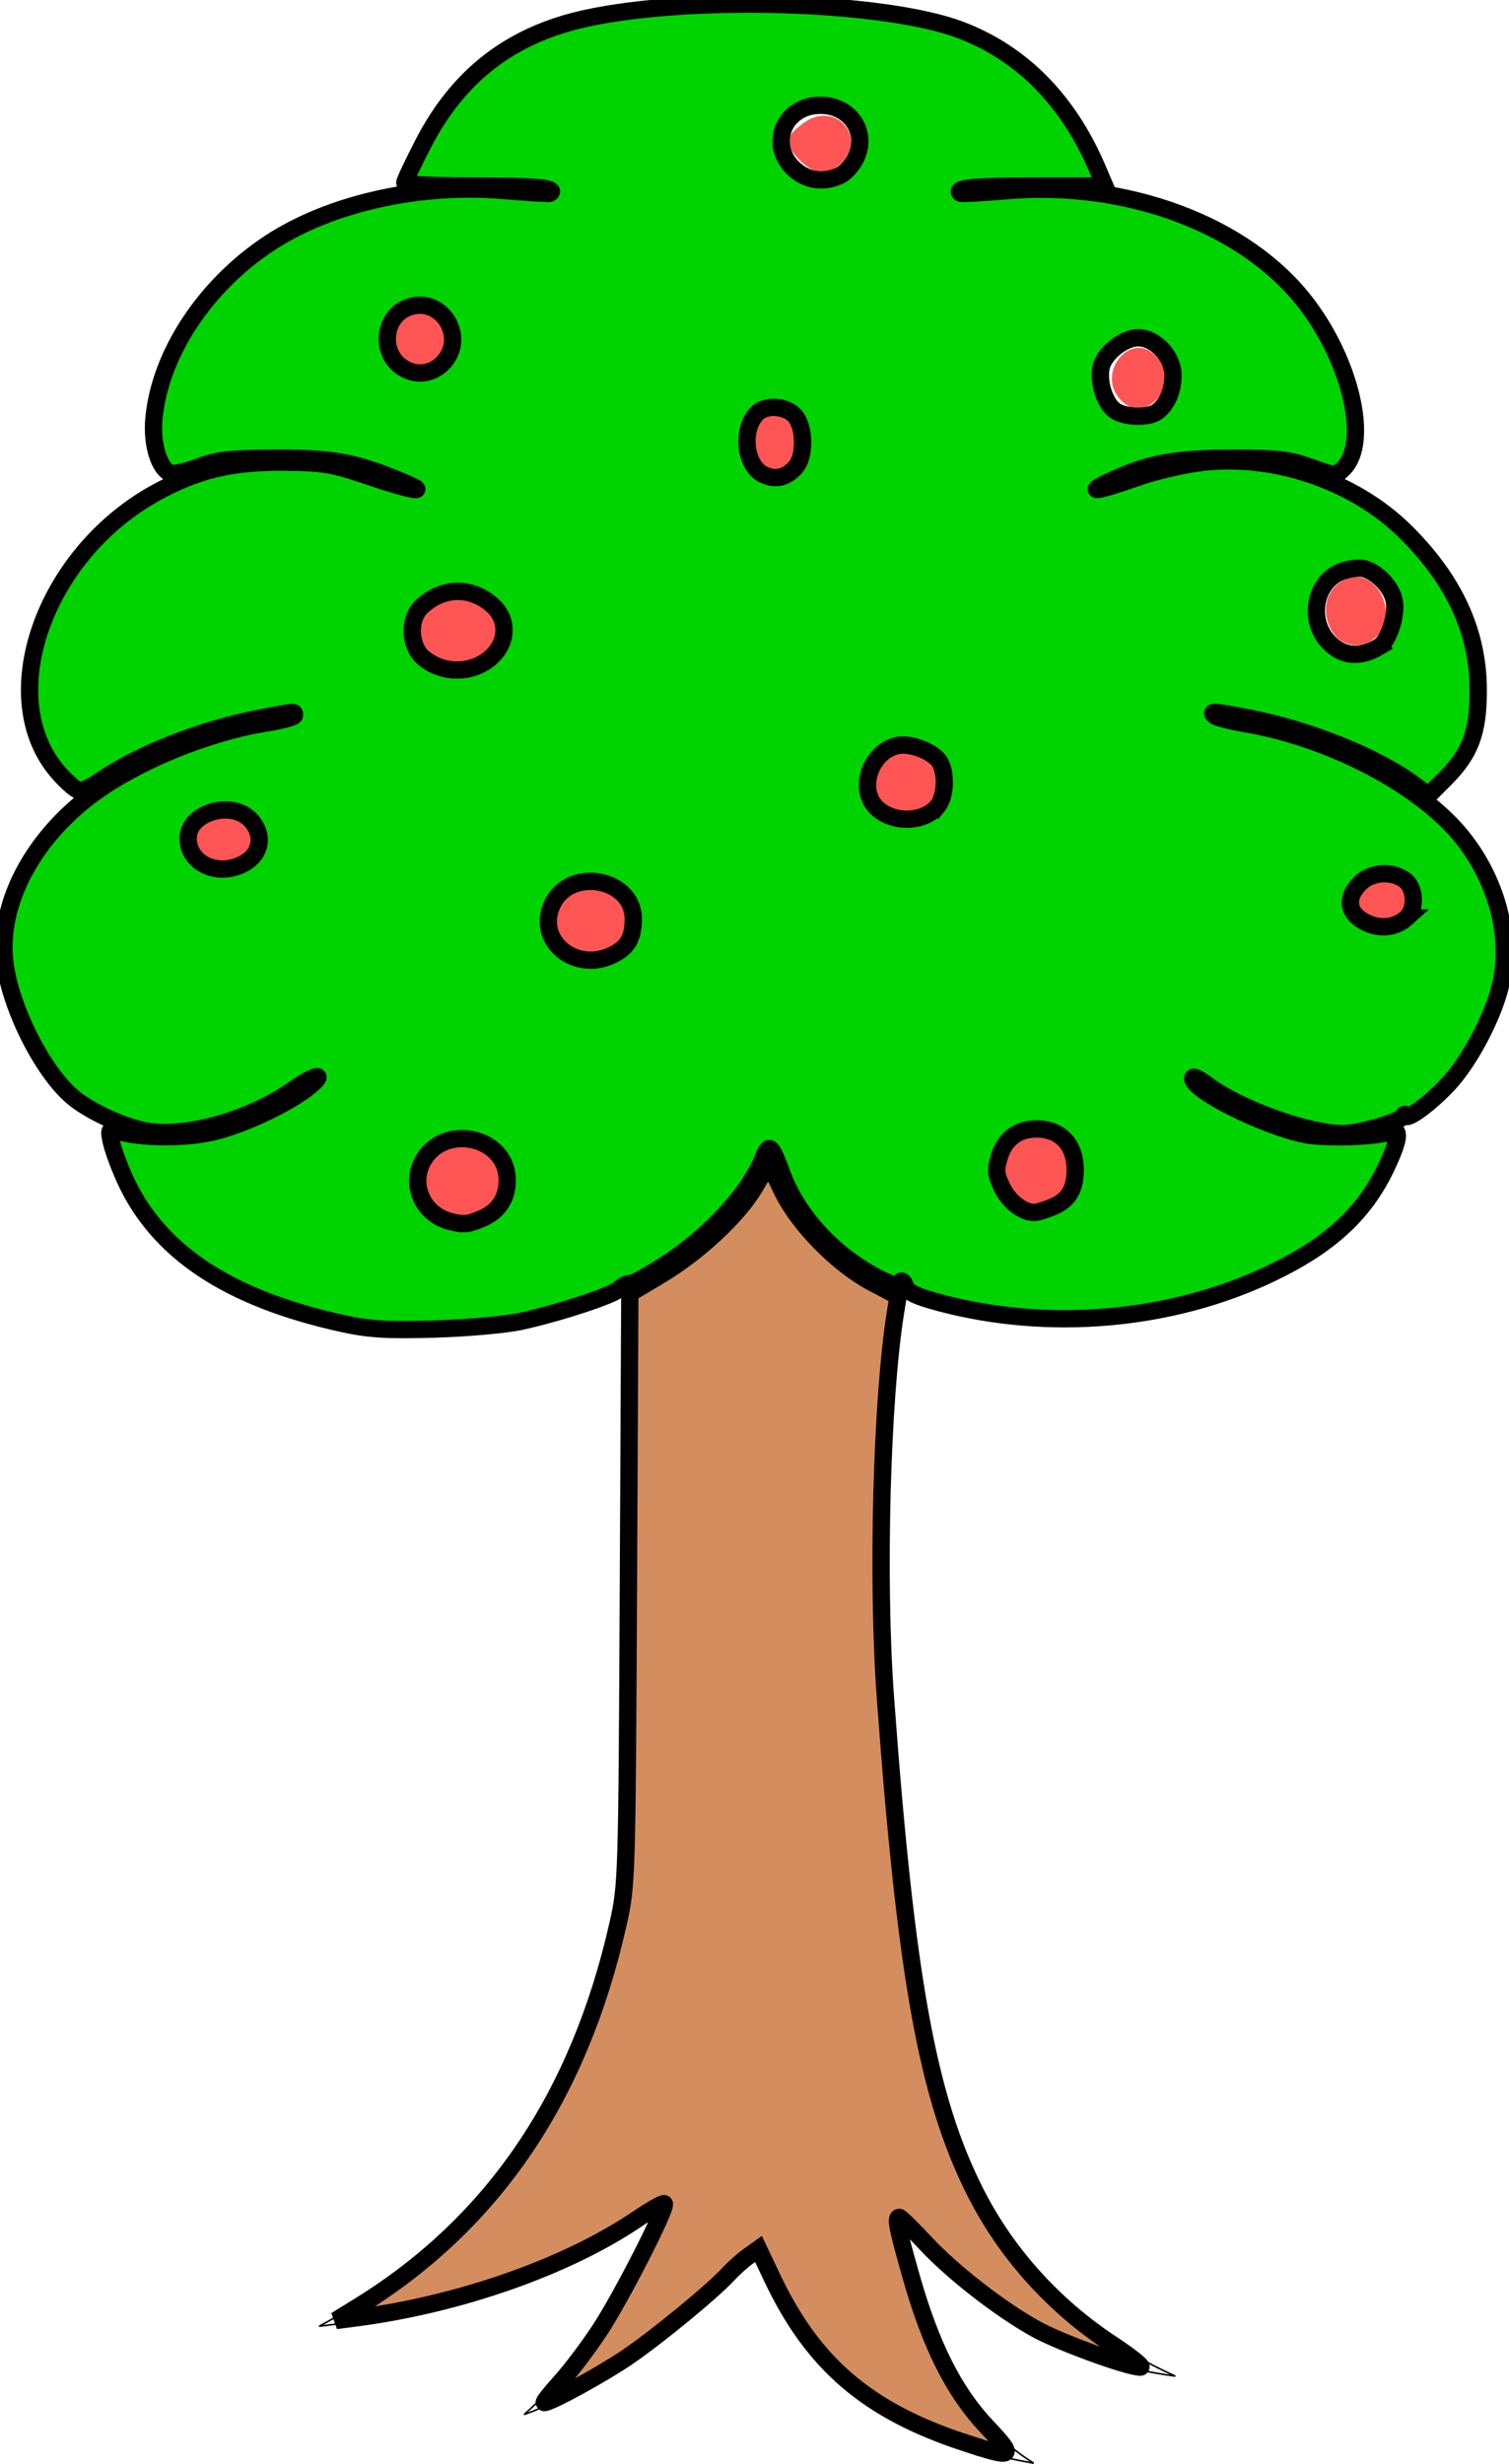 <?xml version="1.0" encoding="UTF-8" standalone="no"?>
<!-- Created with Inkscape (http://www.inkscape.org/) -->

<svg
   xmlns:dc="http://purl.org/dc/elements/1.1/"
   xmlns:cc="http://creativecommons.org/ns#"
   xmlns:rdf="http://www.w3.org/1999/02/22-rdf-syntax-ns#"
   xmlns:svg="http://www.w3.org/2000/svg"
   xmlns="http://www.w3.org/2000/svg"
   xmlns:sodipodi="http://sodipodi.sourceforge.net/DTD/sodipodi-0.dtd"
   xmlns:inkscape="http://www.inkscape.org/namespaces/inkscape"
   preserveAspectRatio="xMinYMin meet"
   viewBox="0 0 610.026 995.801"
   width="100%"
   height="100%"
   id="svg3141"
   version="1.1"
   inkscape:version="0.48.4 r9939"
   sodipodi:docname="arbre.svg">
  <defs
     id="defs3143" />
  <sodipodi:namedview
     id="base"
     pagecolor="#ffffff"
     bordercolor="#666666"
     borderopacity="1.0"
     inkscape:pageopacity="0.0"
     inkscape:pageshadow="2"
     inkscape:zoom="0.34228343"
     inkscape:cx="-156.73375"
     inkscape:cy="833.46742"
     inkscape:document-units="px"
     inkscape:current-layer="layer1"
     showgrid="false"
     inkscape:window-width="1600"
     inkscape:window-height="838"
     inkscape:window-x="-8"
     inkscape:window-y="-8"
     inkscape:window-maximized="1"
     fit-margin-top="0"
     fit-margin-left="0"
     fit-margin-right="0"
     fit-margin-bottom="0" />
  <g
     inkscape:label="Calque 1"
     inkscape:groupmode="layer"
     id="layer1"
     transform="translate(-80.391,-47.91)">
    <path
       style="fill:none;stroke:#000000;stroke-width:0.703;stroke-linecap:butt;stroke-linejoin:miter;stroke-opacity:1;stroke-miterlimit:4;stroke-dasharray:none"
       d="M 384.224,48.261 C 310.487,48.841 266.271,55.911 241.08,125.861"
       id="path3113"
       inkscape:connector-curvature="0"
       sodipodi:nodetypes="cc" />
    <path
       style="fill:none;stroke:#000000;stroke-width:0.703;stroke-linecap:butt;stroke-linejoin:miter;stroke-opacity:1;stroke-miterlimit:4;stroke-dasharray:none"
       d="M 301.978,125.353 C 147.027,103.933 122.286,238.41 151.529,241.1"
       id="path3115"
       inkscape:connector-curvature="0"
       sodipodi:nodetypes="cc" />
    <path
       style="fill:none;stroke:#000000;stroke-width:0.703;stroke-linecap:butt;stroke-linejoin:miter;stroke-opacity:1;stroke-miterlimit:4;stroke-dasharray:none"
       d="M 248.218,246.095 C 126.841,189.346 49.769,330.465 113.557,370.273"
       id="path3117"
       inkscape:connector-curvature="0"
       sodipodi:nodetypes="cc" />
    <path
       style="fill:none;stroke:#000000;stroke-width:0.703;stroke-linecap:butt;stroke-linejoin:miter;stroke-opacity:1;stroke-miterlimit:4;stroke-dasharray:none"
       d="M 199.2,336.806 C 143.063,343.133 68.047,380.895 82.572,447.675 111.508,541.68 191.678,499.224 207.651,483.672"
       id="path3119"
       inkscape:connector-curvature="0"
       sodipodi:nodetypes="ccc" />
    <path
       style="fill:none;stroke:#000000;stroke-width:0.703;stroke-linecap:butt;stroke-linejoin:miter;stroke-opacity:1;stroke-miterlimit:4;stroke-dasharray:none"
       d="m 122.438,499.336 c 5.037,47.724 47.125,80.696 117.035,87.984 100.034,2.369 146.08,-50.415 152.336,-75.027"
       id="path3121"
       inkscape:connector-curvature="0"
       sodipodi:nodetypes="ccc" />
    <path
       style="fill:none;stroke:#000000;stroke-width:0.643;stroke-linecap:butt;stroke-linejoin:miter;stroke-opacity:1;stroke-miterlimit:4;stroke-dasharray:none"
       d="m 333.396,567.159 0.287,226.652 c -11.021,104.391 -63.401,161.519 -124.249,194.228 52.591,-6.273 100.697,-19.477 138.53,-48.557 -13.132,30.063 -27.963,59.508 -55.698,84.261 38.958,-14.36 67.238,-39.398 94.258,-65.695 16.985,45.119 46.433,73.771 111.727,85.342 -37.061,-23.606 -44.31,-60.425 -54.775,-98.946 31.93,35.998 61.662,56.81 112.059,63.762 C 456.468,963.383 457.264,870.111 446.507,820.945 437.998,718.392 430.766,660.488 445.147,566.013"
       id="path3123"
       inkscape:connector-curvature="0"
       sodipodi:nodetypes="ccccccccccc" />
    <path
       style="fill:none;stroke:#000000;stroke-width:0.703;stroke-linecap:butt;stroke-linejoin:miter;stroke-opacity:1;stroke-miterlimit:4;stroke-dasharray:none"
       d="m 384.185,48.263 c 73.738,0.581 120.004,7.712 145.196,77.662"
       id="path3113-7"
       inkscape:connector-curvature="0"
       sodipodi:nodetypes="cc" />
    <path
       style="fill:none;stroke:#000000;stroke-width:0.703;stroke-linecap:butt;stroke-linejoin:miter;stroke-opacity:1;stroke-miterlimit:4;stroke-dasharray:none"
       d="M 468.83,125.418 C 623.781,103.998 648.523,238.474 619.28,241.164"
       id="path3115-4"
       inkscape:connector-curvature="0"
       sodipodi:nodetypes="cc" />
    <path
       style="fill:none;stroke:#000000;stroke-width:0.703;stroke-linecap:butt;stroke-linejoin:miter;stroke-opacity:1;stroke-miterlimit:4;stroke-dasharray:none"
       d="m 522.591,246.159 c 121.376,-56.749 198.449,84.37 134.661,124.178"
       id="path3117-0"
       inkscape:connector-curvature="0"
       sodipodi:nodetypes="cc" />
    <path
       style="fill:none;stroke:#000000;stroke-width:0.703;stroke-linecap:butt;stroke-linejoin:miter;stroke-opacity:1;stroke-miterlimit:4;stroke-dasharray:none"
       d="m 571.609,336.87 c 56.137,6.327 131.153,44.089 116.628,110.87 -28.936,94.004 -109.107,51.548 -125.08,35.997"
       id="path3119-9"
       inkscape:connector-curvature="0"
       sodipodi:nodetypes="ccc" />
    <path
       style="fill:none;stroke:#000000;stroke-width:0.703;stroke-linecap:butt;stroke-linejoin:miter;stroke-opacity:1;stroke-miterlimit:4;stroke-dasharray:none"
       d="M 647.96,499.26 C 642.922,546.984 592.936,575.47 523.026,582.758 422.992,585.128 395.881,536.234 391.764,512.182"
       id="path3121-4"
       inkscape:connector-curvature="0"
       sodipodi:nodetypes="ccc" />
    <path
       sodipodi:type="arc"
       style="color:#000000;fill:none;stroke:#000000;stroke-width:1.002;stroke-linecap:butt;stroke-linejoin:miter;stroke-miterlimit:4;stroke-opacity:1;stroke-dasharray:none;stroke-dashoffset:0;marker:none;visibility:visible;display:inline;overflow:visible;enable-background:accumulate"
       id="path3145"
       sodipodi:cx="539.94519"
       sodipodi:cy="200.5623"
       sodipodi:rx="13.764079"
       sodipodi:ry="14.943857"
       d="m 553.709,200.562 c 0,8.253 -6.162,14.944 -13.764,14.944 -7.602,0 -13.764,-6.691 -13.764,-14.944 0,-8.253 6.162,-14.944 13.764,-14.944 7.602,0 13.764,6.691 13.764,14.944 z" />
    <path
       sodipodi:type="arc"
       style="color:#000000;fill:none;stroke:#000000;stroke-width:1.002;stroke-linecap:butt;stroke-linejoin:miter;stroke-miterlimit:4;stroke-opacity:1;stroke-dasharray:none;stroke-dashoffset:0;marker:none;visibility:visible;display:inline;overflow:visible;enable-background:accumulate"
       id="path3147"
       sodipodi:cx="499.43945"
       sodipodi:cy="520.67548"
       sodipodi:rx="14.943857"
       sodipodi:ry="15.730376"
       d="m 514.383,520.675 c 0,8.688 -6.691,15.73 -14.944,15.73 -8.253,0 -14.944,-7.043 -14.944,-15.73 0,-8.688 6.691,-15.73 14.944,-15.73 8.253,0 14.944,7.043 14.944,15.73 z" />
    <path
       sodipodi:type="arc"
       style="color:#000000;fill:none;stroke:#000000;stroke-width:1.002;stroke-linecap:butt;stroke-linejoin:miter;stroke-miterlimit:4;stroke-opacity:1;stroke-dasharray:none;stroke-dashoffset:0;marker:none;visibility:visible;display:inline;overflow:visible;enable-background:accumulate"
       id="path3149"
       sodipodi:cx="267.41641"
       sodipodi:cy="525.00134"
       sodipodi:rx="17.303413"
       sodipodi:ry="16.123636"
       d="m 284.72,525.001 c 0,8.905 -7.747,16.124 -17.303,16.124 -9.556,0 -17.303,-7.219 -17.303,-16.124 0,-8.905 7.747,-16.124 17.303,-16.124 9.556,0 17.303,7.219 17.303,16.124 z" />
    <path
       sodipodi:type="arc"
       style="color:#000000;fill:none;stroke:#000000;stroke-width:1.002;stroke-linecap:butt;stroke-linejoin:miter;stroke-miterlimit:4;stroke-opacity:1;stroke-dasharray:none;stroke-dashoffset:0;marker:none;visibility:visible;display:inline;overflow:visible;enable-background:accumulate"
       id="path3153"
       sodipodi:cx="446.74268"
       sodipodi:cy="364.1582"
       sodipodi:rx="14.943857"
       sodipodi:ry="14.157339"
       d="m 461.687,364.158 c 0,7.819 -6.691,14.157 -14.944,14.157 -8.253,0 -14.944,-6.338 -14.944,-14.157 0,-7.819 6.691,-14.157 14.944,-14.157 8.253,0 14.944,6.338 14.944,14.157 z" />
    <path
       sodipodi:type="arc"
       style="color:#000000;fill:none;stroke:#000000;stroke-width:1.002;stroke-linecap:butt;stroke-linejoin:miter;stroke-miterlimit:4;stroke-opacity:1;stroke-dasharray:none;stroke-dashoffset:0;marker:none;visibility:visible;display:inline;overflow:visible;enable-background:accumulate"
       id="path3155"
       sodipodi:cx="319.32663"
       sodipodi:cy="420.00104"
       sodipodi:rx="16.516895"
       sodipodi:ry="14.943857"
       d="m 335.844,420.001 c 0,8.253 -7.395,14.944 -16.517,14.944 -9.122,0 -16.517,-6.691 -16.517,-14.944 0,-8.253 7.395,-14.944 16.517,-14.944 9.122,0 16.517,6.691 16.517,14.944 z" />
    <path
       sodipodi:type="arc"
       style="color:#000000;fill:none;stroke:#000000;stroke-width:1.002;stroke-linecap:butt;stroke-linejoin:miter;stroke-miterlimit:4;stroke-opacity:1;stroke-dasharray:none;stroke-dashoffset:0;marker:none;visibility:visible;display:inline;overflow:visible;enable-background:accumulate"
       id="path3157"
       sodipodi:cx="265.4501"
       sodipodi:cy="302.80975"
       sodipodi:rx="17.696674"
       sodipodi:ry="14.943857"
       d="m 283.147,302.81 c 0,8.253 -7.923,14.944 -17.697,14.944 -9.774,0 -17.697,-6.691 -17.697,-14.944 0,-8.253 7.923,-14.944 17.697,-14.944 9.774,0 17.697,6.691 17.697,14.944 z" />
    <path
       sodipodi:type="arc"
       style="color:#000000;fill:none;stroke:#000000;stroke-width:1.002;stroke-linecap:butt;stroke-linejoin:miter;stroke-miterlimit:4;stroke-opacity:1;stroke-dasharray:none;stroke-dashoffset:0;marker:none;visibility:visible;display:inline;overflow:visible;enable-background:accumulate"
       id="path3159"
       sodipodi:cx="412.13586"
       sodipodi:cy="105.39352"
       sodipodi:rx="14.943857"
       sodipodi:ry="14.157339"
       d="m 427.08,105.394 c 0,7.819 -6.691,14.157 -14.944,14.157 -8.253,0 -14.944,-6.338 -14.944,-14.157 0,-7.819 6.691,-14.157 14.944,-14.157 8.253,0 14.944,6.338 14.944,14.157 z" />
    <path
       sodipodi:type="arc"
       style="color:#000000;fill:none;stroke:#000000;stroke-width:1.002;stroke-linecap:butt;stroke-linejoin:miter;stroke-miterlimit:4;stroke-opacity:1;stroke-dasharray:none;stroke-dashoffset:0;marker:none;visibility:visible;display:inline;overflow:visible;enable-background:accumulate"
       id="path3161"
       sodipodi:cx="393.65268"
       sodipodi:cy="226.51743"
       sodipodi:rx="10.618004"
       sodipodi:ry="13.37082"
       d="m 404.271,226.517 c 0,7.385 -4.754,13.371 -10.618,13.371 -5.864,0 -10.618,-5.986 -10.618,-13.371 0,-7.385 4.754,-13.371 10.618,-13.371 5.864,0 10.618,5.986 10.618,13.371 z" />
    <path
       sodipodi:type="arc"
       style="color:#000000;fill:none;stroke:#000000;stroke-width:1.002;stroke-linecap:butt;stroke-linejoin:miter;stroke-miterlimit:4;stroke-opacity:1;stroke-dasharray:none;stroke-dashoffset:0;marker:none;visibility:visible;display:inline;overflow:visible;enable-background:accumulate"
       id="path3163"
       sodipodi:cx="639.43982"
       sodipodi:cy="411.74261"
       sodipodi:rx="11.797782"
       sodipodi:ry="9.8314848"
       d="m 651.238,411.743 c 0,5.43 -5.282,9.831 -11.798,9.831 -6.516,0 -11.798,-4.402 -11.798,-9.831 0,-5.43 5.282,-9.831 11.798,-9.831 6.516,0 11.798,4.402 11.798,9.831 z" />
    <path
       sodipodi:type="arc"
       style="color:#000000;fill:none;stroke:#000000;stroke-width:1.002;stroke-linecap:butt;stroke-linejoin:miter;stroke-miterlimit:4;stroke-opacity:1;stroke-dasharray:none;stroke-dashoffset:0;marker:none;visibility:visible;display:inline;overflow:visible;enable-background:accumulate"
       id="path3165"
       sodipodi:cx="170.67459"
       sodipodi:cy="386.96725"
       sodipodi:rx="13.37082"
       sodipodi:ry="11.011264"
       d="m 184.045,386.967 c 0,6.081 -5.986,11.011 -13.371,11.011 -7.385,0 -13.371,-4.93 -13.371,-11.011 0,-6.081 5.986,-11.011 13.371,-11.011 7.385,0 13.371,4.93 13.371,11.011 z" />
    <path
       sodipodi:type="arc"
       style="color:#000000;fill:none;stroke:#000000;stroke-width:1.002;stroke-linecap:butt;stroke-linejoin:miter;stroke-miterlimit:4;stroke-opacity:1;stroke-dasharray:none;stroke-dashoffset:0;marker:none;visibility:visible;display:inline;overflow:visible;enable-background:accumulate"
       id="path3169"
       sodipodi:cx="628.42853"
       sodipodi:cy="294.94455"
       sodipodi:rx="14.943857"
       sodipodi:ry="16.516895"
       d="m 643.372,294.945 c 0,9.122 -6.691,16.517 -14.944,16.517 -8.253,0 -14.944,-7.395 -14.944,-16.517 0,-9.122 6.691,-16.517 14.944,-16.517 8.253,0 14.944,7.395 14.944,16.517 z" />
    <path
       style="color:#000000;fill:none;stroke:#000000;stroke-width:0.788;stroke-linecap:butt;stroke-linejoin:miter;stroke-miterlimit:4;stroke-opacity:1;stroke-dasharray:none;stroke-dashoffset:0;marker:none;visibility:visible;display:inline;overflow:visible;enable-background:accumulate"
       d="m 244.679,196.547 c -7.673,-4.077 -9.287,-14.263 -3.279,-20.693 10.588,-11.332 27.106,3.082 18.876,16.472 -1.877,3.054 -6.617,5.678 -10.257,5.678 -1.43,0 -3.833,-0.655 -5.34,-1.456 z"
       id="path3180"
       inkscape:connector-curvature="0" />
    <path
       style="color:#000000;fill:#ff5555;fill-opacity:1;stroke:#000000;stroke-width:0;marker:none;visibility:visible;display:inline;overflow:visible;enable-background:accumulate;stroke-opacity:1;stroke-miterlimit:4;stroke-dasharray:none;stroke-linecap:butt"
       d="m 323.395,64.825 c -6.675,-6.675 -6.316,-9.641 1.857,-15.366 12.472,-8.735 25.504,5.841 14.796,16.549 -5.191,5.191 -10.669,4.802 -16.653,-1.183 z"
       id="path4723"
       inkscape:connector-curvature="0"
       transform="translate(80.391,47.91)" />
    <path
       style="color:#000000;fill:#ff5555;fill-opacity:1;stroke:#000000;stroke-width:0;marker:none;visibility:visible;display:inline;overflow:visible;enable-background:accumulate;stroke-opacity:1;stroke-miterlimit:4;stroke-dasharray:none;stroke-linecap:butt"
       d="m 452.289,160.757 c -8.433,-10.161 4.01,-26.133 13.939,-17.892 5.992,4.973 6.541,13.376 1.222,18.695 -5.107,5.107 -10.494,4.821 -15.161,-0.802 z"
       id="path4725"
       inkscape:connector-curvature="0"
       transform="translate(80.391,47.91)" />
    <path
       style="color:#000000;fill:#ff5555;fill-opacity:1;stroke:#000000;stroke-width:0;marker:none;visibility:visible;display:inline;overflow:visible;enable-background:accumulate;stroke-opacity:1;stroke-miterlimit:4;stroke-dasharray:none;stroke-linecap:butt"
       d="m 538.094,254.442 c -4.574,-8.546 -1.279,-18.134 7.151,-20.81 11.485,-3.645 20.311,14.554 11.387,23.478 -5.835,5.835 -14.667,4.564 -18.538,-2.668 z"
       id="path4727"
       inkscape:connector-curvature="0"
       transform="translate(80.391,47.91)" />
    <path
       style="color:#000000;fill:#ff5555;fill-opacity:1;stroke:#000000;stroke-width:0;marker:none;visibility:visible;display:inline;overflow:visible;enable-background:accumulate;stroke-opacity:1;stroke-miterlimit:4;stroke-dasharray:none;stroke-linecap:butt"
       d=""
       id="path4729"
       inkscape:connector-curvature="0"
       transform="translate(80.391,47.91)" />
    <path
       style="color:#000000;fill:#ff5555;fill-opacity:1;stroke:#000000;stroke-width:0;marker:none;visibility:visible;display:inline;overflow:visible;enable-background:accumulate;stroke-opacity:1;stroke-miterlimit:4;stroke-dasharray:none;stroke-linecap:butt"
       d="m 553.611,371.538 c -2.885,-1.428 -4.046,-2.68 -4.966,-5.356 -1.043,-3.032 -0.249,-5.737 2.411,-8.223 4.622,-4.318 11.345,-4.318 15.967,0 3.467,3.239 3.77,8.012 0.723,11.379 -2.973,3.285 -9.797,4.347 -14.134,2.2 l 0,0 z"
       id="path4731"
       inkscape:connector-curvature="0"
       transform="translate(80.391,47.91)" />
    <path
       style="color:#000000;fill:#ff5555;fill-opacity:1;stroke:#000000;stroke-width:0;marker:none;visibility:visible;display:inline;overflow:visible;enable-background:accumulate;stroke-opacity:1;stroke-miterlimit:4;stroke-dasharray:none;stroke-linecap:butt"
       d="m 178.129,266.752 c -2.105,-1.125 -5.257,-3.971 -7.003,-6.324 -2.81,-3.785 -2.939,-4.849 -1.124,-9.232 1.129,-2.725 4.065,-5.995 6.526,-7.268 16.214,-8.384 32.398,8.717 19.351,20.448 -4.182,3.76 -12.961,4.935 -17.75,2.376 z"
       id="path4733"
       inkscape:connector-curvature="0"
       transform="translate(80.391,47.91)" />
    <path
       style="color:#000000;fill:#ff5555;fill-opacity:1;stroke:#000000;stroke-width:0;marker:none;visibility:visible;display:inline;overflow:visible;enable-background:accumulate;stroke-opacity:1;stroke-miterlimit:4;stroke-dasharray:none;stroke-linecap:butt"
       d="m 165.678,147.508 c -7.065,-2.613 -8.76,-11.28 -3.512,-17.951 3.831,-4.87 9.238,-5.416 13.973,-1.409 5.001,4.231 5.777,10.157 1.965,15.002 -3.762,4.782 -7.621,6.136 -12.426,4.358 l 0,0 z"
       id="path4735"
       inkscape:connector-curvature="0"
       transform="translate(80.391,47.91)" />
    <path
       style="color:#000000;fill:#ff5555;fill-opacity:1;stroke:#000000;stroke-width:0;marker:none;visibility:visible;display:inline;overflow:visible;enable-background:accumulate;stroke-opacity:1;stroke-miterlimit:4;stroke-dasharray:none;stroke-linecap:butt"
       d="m 81.573,344.423 c -4.75,-4.75 -3.499,-10.118 3.117,-13.372 7.597,-3.736 16.844,0.945 16.844,8.527 0,8.408 -13.195,11.611 -19.961,4.844 z"
       id="path4737"
       inkscape:connector-curvature="0"
       transform="translate(80.391,47.91)" />
    <path
       style="color:#000000;fill:#ff5555;fill-opacity:1;stroke:#000000;stroke-width:0;marker:none;visibility:visible;display:inline;overflow:visible;enable-background:accumulate;stroke-opacity:1;stroke-miterlimit:4;stroke-dasharray:none;stroke-linecap:butt"
       d="m 176.26,486.986 c -6.53,-6.53 -6.435,-14.267 0.245,-19.887 8.726,-7.343 21.669,-4.466 25.177,5.597 4.978,14.279 -14.49,25.223 -25.422,14.291 z"
       id="path4739"
       inkscape:connector-curvature="0"
       transform="translate(80.391,47.91)" />
    <path
       style="color:#000000;fill:#ff5555;fill-opacity:1;stroke:#000000;stroke-width:0;marker:none;visibility:visible;display:inline;overflow:visible;enable-background:accumulate;stroke-opacity:1;stroke-miterlimit:4;stroke-dasharray:none;stroke-linecap:butt"
       d="m 228.357,380.743 c -5.4,-5.4 -5.513,-12.15 -0.29,-17.373 8.884,-8.884 25.287,-3.055 25.287,8.987 0,11.521 -16.371,17.013 -24.998,8.386 l 0,0 z"
       id="path4741"
       inkscape:connector-curvature="0"
       transform="translate(80.391,47.91)" />
    <path
       style="color:#000000;fill:#ff5555;fill-opacity:1;stroke:#000000;stroke-width:0;marker:none;visibility:visible;display:inline;overflow:visible;enable-background:accumulate;stroke-opacity:1;stroke-miterlimit:4;stroke-dasharray:none;stroke-linecap:butt"
       d="m 360.319,327.345 c -11.922,-7.083 -7.612,-23.622 6.156,-23.622 7.265,0 14.493,7.91 12.963,14.187 -2.057,8.441 -12.292,13.492 -19.119,9.436 z"
       id="path4743"
       inkscape:connector-curvature="0"
       transform="translate(80.391,47.91)" />
    <path
       style="color:#000000;fill:#ff5555;fill-opacity:1;stroke:#000000;stroke-width:0;marker:none;visibility:visible;display:inline;overflow:visible;enable-background:accumulate;stroke-opacity:1;stroke-miterlimit:4;stroke-dasharray:none;stroke-linecap:butt"
       d="m 307.085,186.458 c -1.815,-2.308 -3.301,-5.794 -3.301,-7.748 0,-4.6 5.795,-11.944 9.424,-11.944 7.689,0 11.649,14.135 5.777,20.624 -3.995,4.414 -7.938,4.105 -11.9,-0.932 z"
       id="path4745"
       inkscape:connector-curvature="0"
       transform="translate(80.391,47.91)" />
    <path
       style="color:#000000;fill:#ff5555;fill-opacity:1;stroke:#000000;stroke-width:0;marker:none;visibility:visible;display:inline;overflow:visible;enable-background:accumulate;stroke-opacity:1;stroke-miterlimit:4;stroke-dasharray:none;stroke-linecap:butt"
       d="m 409.905,482.665 c -10.305,-10.305 0.472,-28.196 13.687,-22.722 9.669,4.005 11.498,17.249 3.276,23.716 -5.637,4.434 -11.903,4.067 -16.964,-0.994 z"
       id="path4747"
       inkscape:connector-curvature="0"
       transform="translate(80.391,47.91)" />
    <path
       style="color:#000000;fill:#00d400;fill-opacity:1;stroke:#000000;stroke-width:7;marker:none;visibility:visible;display:inline;overflow:visible;enable-background:accumulate;stroke-opacity:1;stroke-miterlimit:4;stroke-dasharray:none;stroke-linecap:butt"
       d="M 138.162,534.814 C 92.169,524.652 63.815,505.79 50.517,476.512 c -2.387,-5.255 -4.864,-11.989 -5.505,-14.963 -1.105,-5.128 -0.97,-5.352 2.596,-4.322 9.585,2.766 26.686,2.92 38.163,0.343 11.811,-2.652 30.487,-11.355 38.853,-18.106 7.818,-6.308 3.116,-5.563 -6.236,0.988 -16.857,11.808 -41.981,19.098 -58.079,16.851 C 51.702,456.101 37.759,449.96 30.223,444.05 17.817,434.321 4.053,407.379 1.938,388.683 -0.718,365.213 13.075,338.942 37.544,320.866 55.373,307.695 84.081,295.948 107.506,292.24 c 6.35,-1.005 11.546,-2.416 11.546,-3.135 0,-1.654 0.847,-1.72 -13.719,1.067 -23.665,4.528 -48.634,14.296 -64.784,25.343 -3.323,2.273 -7.025,4.134 -8.225,4.134 -1.2,0 -5.071,-3.282 -8.602,-7.293 -26.287,-29.864 -6.415,-87.707 38.796,-112.927 16.72,-9.327 30.835,-12.773 51.757,-12.637 16.755,0.109 19.791,0.62 35.666,6.005 16.967,5.756 24.802,6.911 12.768,1.883 -18.904,-7.898 -28.003,-9.602 -50.822,-9.515 -18.775,0.071 -23.749,0.626 -31.502,3.514 -5.063,1.886 -10.204,3.047 -11.423,2.579 -4.652,-1.785 -7.699,-11.773 -6.736,-22.084 2.44,-26.128 20.701,-53.807 46.814,-70.96 24.4,-16.027 60.774,-24.164 94.783,-21.203 9.871,0.859 18.246,1.34 18.611,1.068 2.789,-2.077 -5.665,-2.883 -30.255,-2.883 -15.692,0 -28.532,-0.603 -28.534,-1.34 -0.001,-0.737 3.38,-7.89 7.515,-15.895 14.242,-27.575 35.522,-43.937 65.715,-50.527 42.953,-9.375 120.873,-6.945 151.545,4.726 24.634,9.373 43.387,28.366 55.165,55.87 l 3.069,7.166 -28.305,0 c -24.467,0 -32.749,0.8 -30.028,2.901 0.365,0.282 8.685,-0.176 18.489,-1.016 48.754,-4.181 96.741,13.766 121.039,45.268 18.356,23.798 25.813,56.422 15.301,66.934 -3.161,3.161 -3.186,3.161 -13.373,-0.475 -8.721,-3.113 -13.331,-3.642 -31.704,-3.636 -23.126,0.006 -34.192,2.123 -49.836,9.533 -10.074,4.771 -4.498,3.967 11.221,-1.618 6.352,-2.257 17.349,-4.924 24.438,-5.926 29.835,-4.219 63.172,6.784 84.397,27.857 19.741,19.599 29.318,40.523 29.305,64.022 -0.01,17.039 -3.196,25.499 -13.475,35.778 l -6.638,6.638 -5.068,-3.823 c -15.34,-11.571 -42.823,-22.706 -67.973,-27.539 -14.081,-2.706 -15.51,-2.8 -13.457,-0.884 0.832,0.776 6.349,2.231 12.26,3.231 35.23,5.964 72.115,25.506 88.688,46.988 13.786,17.87 19.28,40.33 14.529,59.398 -3.12,12.518 -12.322,29.887 -20.629,38.934 -7.519,8.189 -17.664,15.613 -17.714,12.963 -0.013,-0.706 -0.574,-0.42 -1.245,0.636 -1.379,2.169 -17.985,6.853 -24.148,6.811 -14.205,-0.097 -42.329,-10.318 -55.015,-19.994 -3.061,-2.335 -5.565,-3.427 -5.565,-2.428 0,4.962 27.978,19.036 45.174,22.723 7.987,1.713 29.492,1.035 34.851,-1.098 4.158,-1.655 3.57,3.152 -1.757,14.36 -8.963,18.859 -23.04,31.75 -47.143,43.167 -40.169,19.028 -89.612,23.29 -133.573,11.512 -9.277,-2.485 -12.779,-4.173 -13.672,-6.589 -0.799,-2.161 -1.585,-2.628 -2.347,-1.395 -0.828,1.339 -2.997,0.924 -7.827,-1.5 -18.295,-9.18 -33.261,-25.19 -39.653,-42.42 -4.473,-12.056 -5.202,-12.668 -7.695,-6.447 -5.591,13.953 -21.168,30.973 -39.007,42.618 -6.768,4.418 -13.34,8.033 -14.604,8.033 -1.264,0 -3.272,0.974 -4.463,2.165 -2.572,2.572 -24.142,9.684 -39.81,13.126 -6.131,1.347 -21.897,2.753 -35.036,3.125 -19.346,0.547 -26.462,0.107 -37.424,-2.315 l 0,0 z m 56.378,-42.209 c 6.94,-2.9 10.508,-8.206 10.508,-15.626 0,-18.155 -26.655,-23.414 -34.568,-6.82 -4.554,9.55 0.982,20.823 11.543,23.506 5.377,1.366 7.053,1.224 12.517,-1.059 l 0,0 z m 230.996,-4.811 c 6.493,-2.713 9.233,-7.328 9.122,-15.362 -0.141,-10.252 -6.388,-16.455 -16.286,-16.173 -7.162,0.204 -12.267,4.222 -14.398,11.332 -1.597,5.332 -1.436,7.095 1.129,12.336 2.808,5.739 8.35,10.044 12.997,10.098 1.123,0.013 4.469,-0.991 7.436,-2.23 l 0,0 z M 248.078,385.722 c 5.792,-2.995 7.931,-6.87 7.931,-14.369 0,-16.415 -25.517,-21.117 -32.68,-6.022 -7.015,14.782 9.417,28.32 24.749,20.391 l 0,0 z m 320.464,-14.687 c 4.063,-3.661 3.638,-12.389 -0.752,-15.464 -5.398,-3.781 -13.461,-3.142 -18.032,1.43 -6.123,6.123 -4.876,12.619 3.098,16.149 5.534,2.45 11.517,1.643 15.687,-2.114 z M 98.235,349.169 c 7.394,-3.824 8.74,-11.785 3.021,-17.872 -7.591,-8.08 -25.203,-2.884 -25.203,7.435 0,10.199 11.855,15.777 22.181,10.437 l 0,0 z m 280.796,-23.305 c 3.129,-3.799 3.671,-12.737 1.066,-17.603 -2.314,-4.323 -11.866,-8.14 -17.355,-6.935 -10.584,2.325 -15.85,16.895 -8.887,24.589 6.248,6.904 19.469,6.877 25.176,-0.051 l 0,-7e-5 z M 198.708,265.475 c 6.763,-6.317 6.729,-15.54 -0.077,-21.266 -8.667,-7.293 -19.805,-6.908 -28.22,0.975 -5.132,4.807 -4.98,15.267 0.294,20.221 7.625,7.163 20.376,7.195 28.003,0.07 l -3e-5,5e-5 z m 358.776,-4.067 c 3.713,-2.202 7.113,-12.13 6.225,-18.176 -0.812,-5.533 -6.785,-12.037 -12.333,-13.43 -2.15,-0.54 -6.449,0.08 -9.553,1.377 -10.623,4.438 -13.041,20.008 -4.443,28.606 5.629,5.629 12.424,6.178 20.104,1.623 l 0,0 z M 321.701,188.746 c 3.772,-4.363 3.689,-15.736 -0.15,-20.477 -3.42,-4.224 -11.839,-4.928 -15.472,-1.295 -6.485,6.485 -5.028,21.029 2.483,24.798 4.78,2.398 9.361,1.343 13.138,-3.025 l 4e-5,0 z m 146.252,-22.429 c 3.966,-3.045 6.232,-8.389 6.232,-14.698 0,-7.512 -7.085,-15.111 -14.088,-15.111 -5.938,0 -13.917,6.448 -15.002,12.124 -1.155,6.042 1.581,14.463 5.618,17.29 4.139,2.899 13.693,3.118 17.24,0.394 l 0,0 z M 178.844,146.932 c 10.536,-10.536 -0.741,-28.18 -14.371,-22.485 -9.468,3.956 -10.732,17.846 -2.169,23.844 5.322,3.728 12.002,3.179 16.54,-1.359 z M 339.465,70.994 c 2.189,-0.997 5.136,-4.249 6.549,-7.227 4.957,-10.447 -2.332,-21.218 -14.359,-21.218 -15.091,0 -21.462,16.684 -10.04,26.294 5.088,4.281 11.484,5.052 17.851,2.151 z"
       id="path4749"
       inkscape:connector-curvature="0"
       transform="translate(80.391,47.91)" />
    <path
       style="color:#000000;fill:#d38d5f;fill-opacity:1;stroke:#000000;stroke-width:7;marker:none;visibility:visible;display:inline;overflow:visible;enable-background:accumulate;stroke-opacity:1;stroke-miterlimit:4;stroke-dasharray:none;stroke-linecap:butt"
       d="m 389.781,987.118 c -39.024,-12.841 -61.062,-31.693 -77.491,-66.288 l -5.662,-11.922 -4.209,3.016 c -2.315,1.659 -6,4.967 -8.19,7.351 -6.235,6.789 -28.349,24.957 -40.481,33.259 -9.941,6.802 -31.207,18.456 -33.679,18.456 -0.541,0 2.422,-3.762 6.585,-8.361 4.163,-4.598 11.369,-14.163 16.014,-21.255 8.695,-13.274 27.144,-49.479 25.865,-50.758 -0.395,-0.395 -5.371,2.428 -11.057,6.273 -28.424,19.223 -71.831,34.446 -113.74,39.889 l -7.963,1.034 9.372,-5.789 c 54.387,-33.592 88.949,-84.594 104.716,-154.527 3.52,-15.611 3.602,-18.279 4.17,-135.365 l 0.58,-119.439 12.046,-7.166 c 15.8,-9.399 31.802,-24.329 38.658,-36.067 l 5.508,-9.429 5.272,11.001 c 6.592,13.755 22.554,30.01 36.834,37.511 l 10.127,5.319 -1.055,6.582 c -5.61,35.002 -7.544,108.05 -4.104,155.007 8.375,114.342 17.119,162.45 36.469,200.662 12.379,24.445 31.402,45.623 54.868,61.082 7.9,5.204 13.203,9.462 11.785,9.462 -5.092,0 -32.421,-9.948 -42.195,-15.36 -14.518,-8.038 -33.505,-22.805 -44.671,-34.741 -5.359,-5.728 -10.126,-10.415 -10.594,-10.415 -1.654,0 -0.79,4.327 4.784,23.954 7.9,27.818 17.354,46.601 30.433,60.466 12.085,12.81 11.44,13.28 -8.995,6.556 l 0,0 z"
       id="path4751"
       inkscape:connector-curvature="0"
       transform="translate(80.391,47.91)" />
  </g>
</svg>
